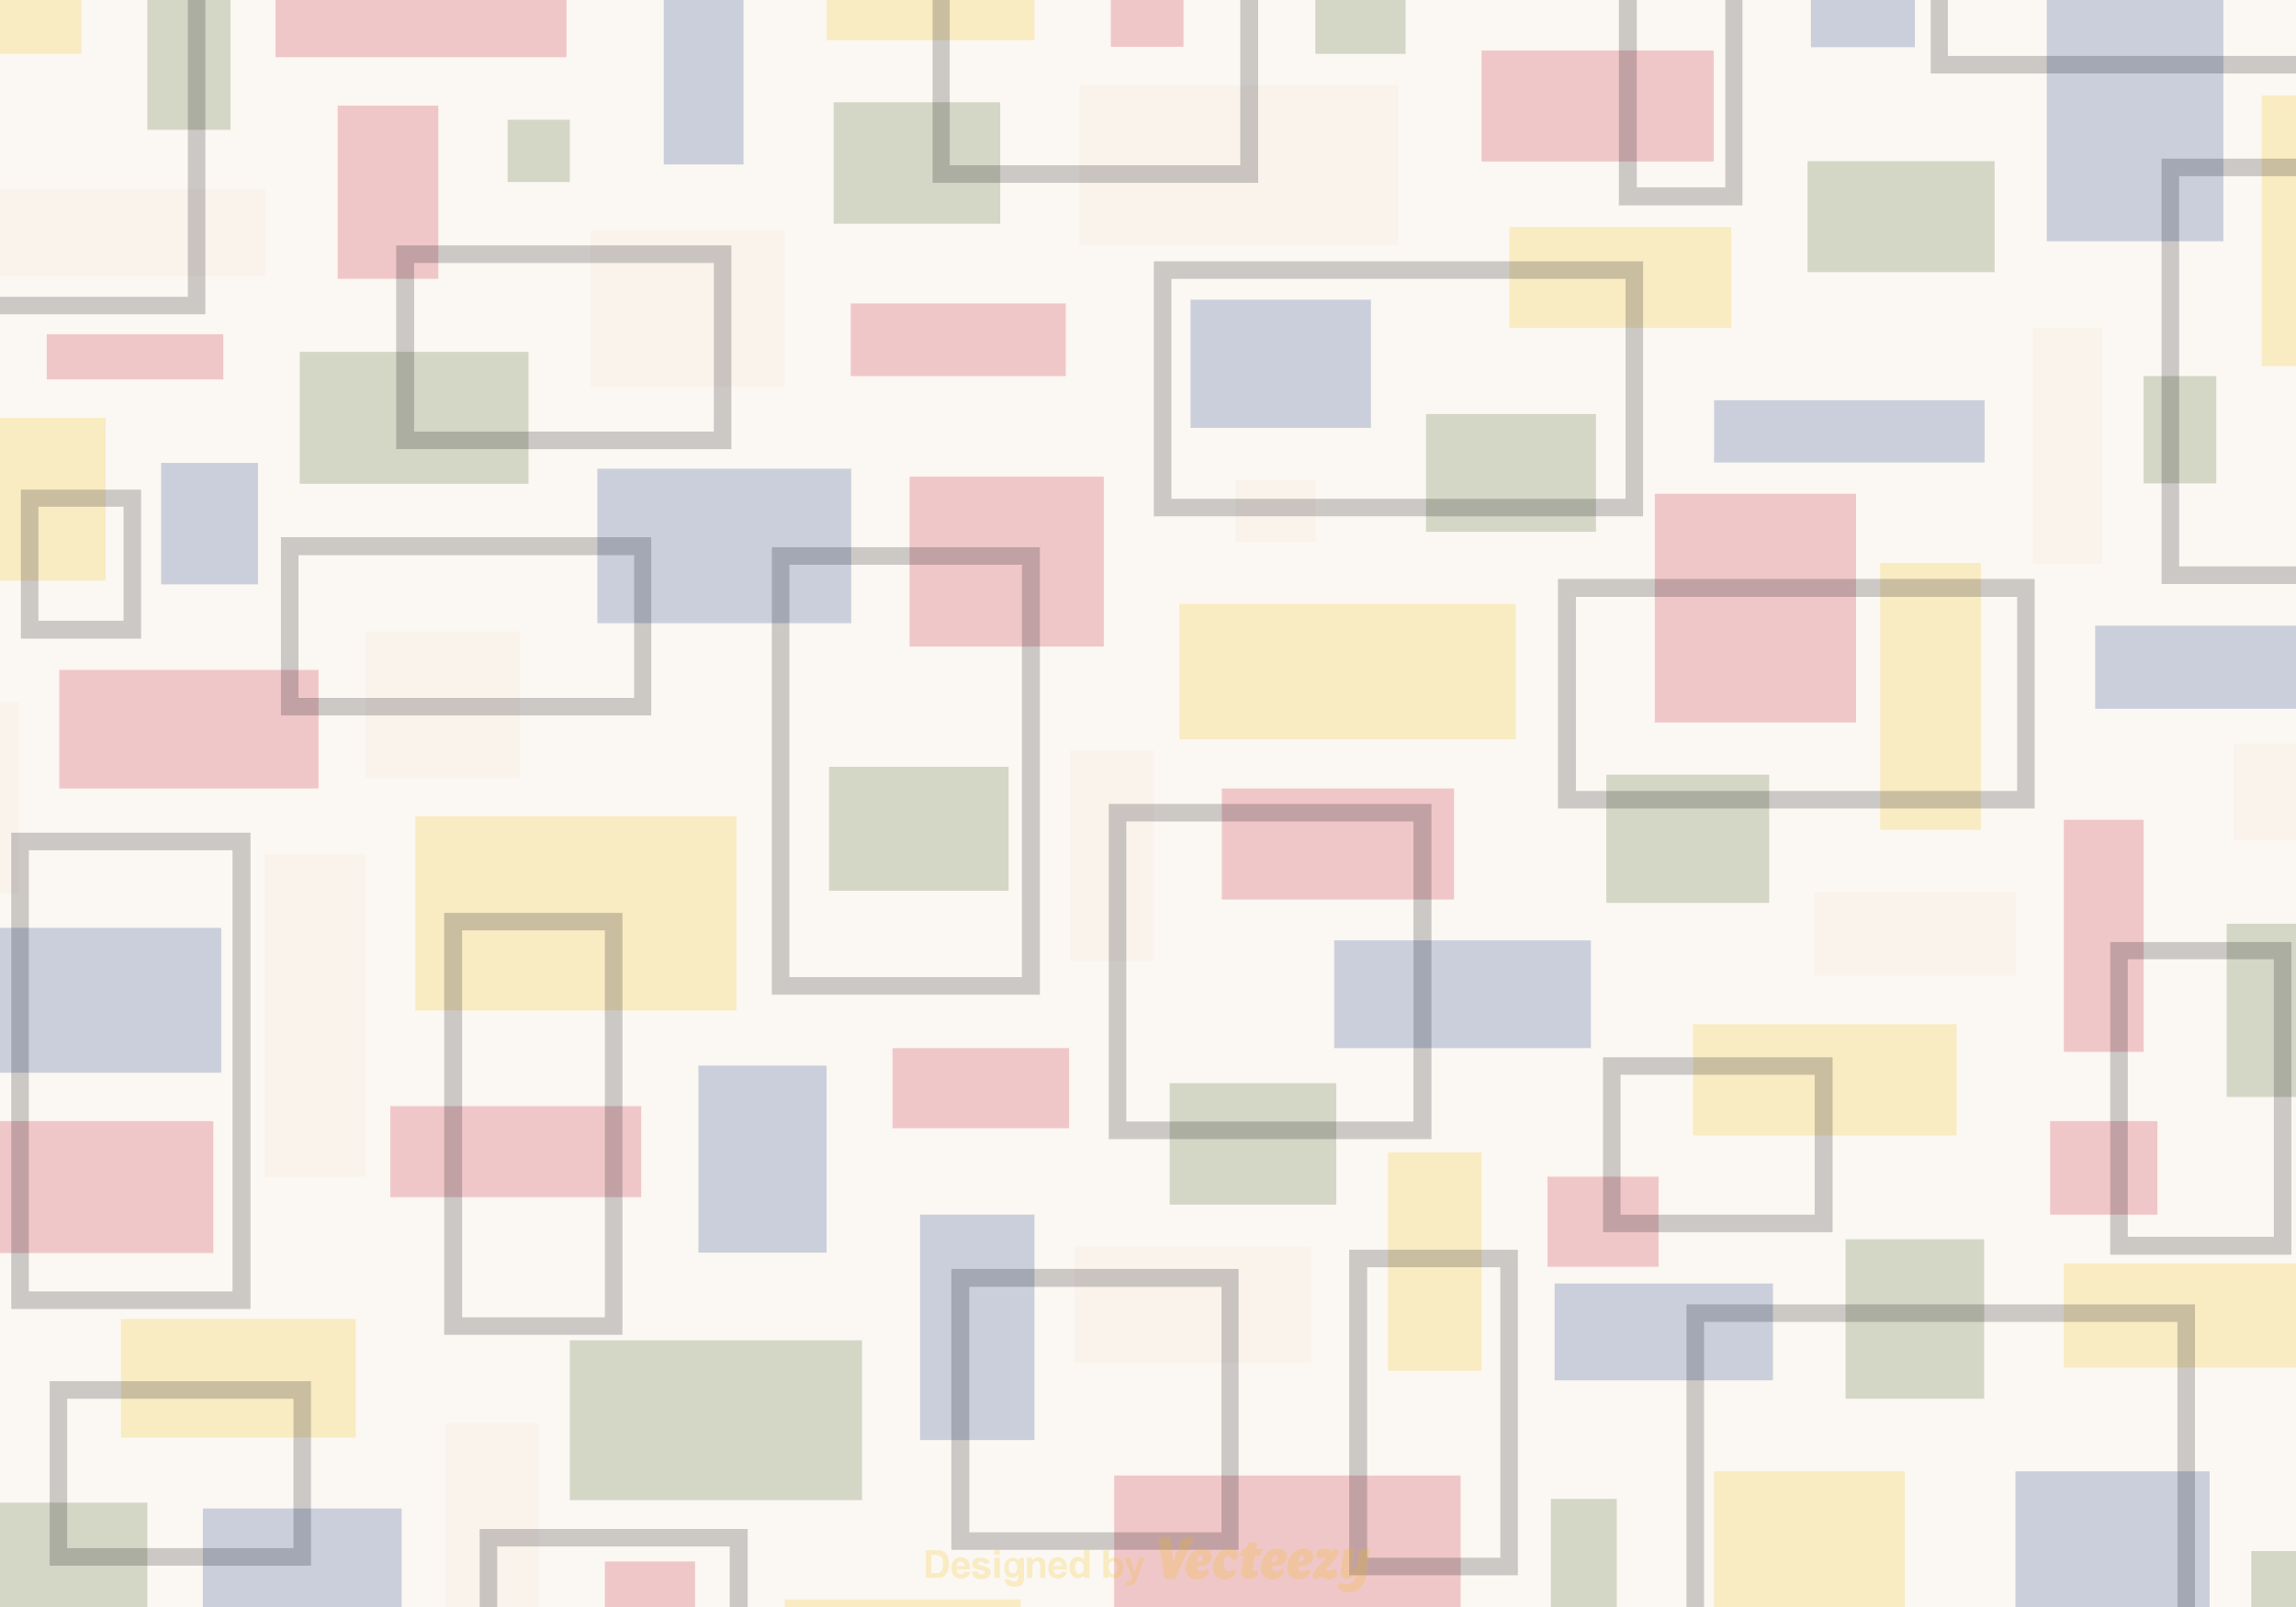 <?xml version="1.0" encoding="utf-8"?>
<svg id="master-artboard" viewBox="0 0 550 385" version="1.1" xmlns="http://www.w3.org/2000/svg" x="0px" y="0px" style="enable-background:new 0 0 550 385;" width="550px" height="385px" xmlns:xlink="http://www.w3.org/1999/xlink"><rect id="ee-background" x="0" y="0" width="550" height="385" style="fill: rgb(251, 248, 243); fill-opacity: 1; pointer-events: none;"/>

<path d="M 0 0 H 550 V 385 H 0 V 0 Z" id="color" class="st0" style="fill: rgb(251, 248, 243); fill-opacity: 0.2;" transform="matrix(1, 0, 0, 1, 0, 0)"/>
<g transform="matrix(1, 0, 0, 1, 0, 0)">
		<defs>
			<path d="M 0 0 H 550 V 385 H 0 V 0 Z" id="SVGID_1_"/>
		</defs>
		<clipPath id="SVGID_2_">
			<use style="overflow:visible;" xlink:href="#SVGID_1_"/>
		</clipPath>
		<g class="st1" style="clip-path: url('#SVGID_2_');">
			<g>
				<path d="M 256.3 179.9 H 276.4 V 230.2 H 256.3 V 179.9 Z" class="st2" style="fill: rgb(240, 228, 206); fill-opacity: 0.2;"/>
			</g>
			<g>
				<path d="M 143.1 112.3 H 203.9 V 149.3 H 143.1 V 112.3 Z" class="st3" style="fill: rgb(11, 49, 131); fill-opacity: 0.2;"/>
			</g>
			<g>
				<path d="M 29 316 H 85.2 V 344.4 H 29 V 316 Z" class="st4" style="fill: rgb(243, 185, 0); fill-opacity: 0.2;"/>
			</g>
			<g>
				<path d="M 93.5 265 H 153.6 V 286.8 H 93.5 V 265 Z" class="st5" style="fill: rgb(196, 5, 31); fill-opacity: 0.2;"/>
			</g>
			<g>
				<path d="M 136.5 321.1 H 206.5 V 359.4 H 136.5 V 321.1 Z" class="st6" style="fill: rgb(57, 87, 21); fill-opacity: 0.2;"/>
			</g>
			<g>
				<path d="M 213.8 251.1 H 256.1 V 270.3 H 213.8 V 251.1 Z" class="st5" style="fill: rgb(196, 5, 31); fill-opacity: 0.2;"/>
			</g>
			<g>
				<path d="M 257.4 298.7 H 314.2 V 326.5 H 257.4 V 298.7 Z" class="st2" style="fill: rgb(240, 228, 206); fill-opacity: 0.2;"/>
			</g>
			<g>
				<path d="M 319.6 225.3 H 381.1 V 251.1 H 319.6 V 225.3 Z" class="st3" style="fill: rgb(11, 49, 131); fill-opacity: 0.2;"/>
			</g>
			<g>
				<path d="M 99.5 195.6 H 176.4 V 242.1 H 99.5 V 195.6 Z" class="st4" style="fill: rgb(243, 185, 0); fill-opacity: 0.2;"/>
			</g>
			<g>
				<path d="M -12.4 222.3 H 53 V 257 H -12.4 V 222.3 Z" class="st3" style="fill: rgb(11, 49, 131); fill-opacity: 0.2;"/>
			</g>
			<g>
				<path d="M 14.2 160.5 H 76.3 V 188.9 H 14.2 V 160.5 Z" class="st5" style="fill: rgb(196, 5, 31); fill-opacity: 0.2;"/>
			</g>
			<g>
				<path d="M 87.6 151.3 H 124.6 V 186.4 H 87.6 V 151.3 Z" class="st2" style="fill: rgb(240, 228, 206); fill-opacity: 0.2;"/>
			</g>
			<g>
				<path d="M 198.6 183.7 H 241.6 V 213.4 H 198.6 V 183.7 Z" class="st6" style="fill: rgb(57, 87, 21); fill-opacity: 0.2;"/>
			</g>
			<g>
				<path d="M 282.5 144.7 H 363.1 V 177.1 H 282.5 V 144.7 Z" class="st4" style="fill: rgb(243, 185, 0); fill-opacity: 0.2;"/>
			</g>
			<g>
				<path d="M 266.9 353.5 H 349.9 V 398.1 H 266.9 V 353.5 Z" class="st5" style="fill: rgb(196, 5, 31); fill-opacity: 0.2;"/>
			</g>
			<g>
				<path d="M 48.6 361.4 H 96.2 V 405 H 48.6 V 361.4 Z" class="st3" style="fill: rgb(11, 49, 131); fill-opacity: 0.2;"/>
			</g>
			<g>
				<path d="M 203.8 72.7 H 255.3 V 90.1 H 203.8 V 72.7 Z" class="st5" style="fill: rgb(196, 5, 31); fill-opacity: 0.2;"/>
			</g>
			<g>
				<path d="M 66 -20.3 H 135.7 V 13.7 H 66 V -20.3 Z" class="st5" style="fill: rgb(196, 5, 31); fill-opacity: 0.2;"/>
			</g>
			<g>
				<path d="M 11.2 80.1 H 53.5 V 90.9 H 11.2 V 80.1 Z" class="st5" style="fill: rgb(196, 5, 31); fill-opacity: 0.2;"/>
			</g>
			<g>
				<path d="M 410.6 95.9 H 475.4 V 110.8 H 410.6 V 95.9 Z" class="st3" style="fill: rgb(11, 49, 131); fill-opacity: 0.2;"/>
			</g>
			<g>
				<path d="M 354.9 12.1 H 410.5 V 38.7 H 354.9 V 12.1 Z" class="st5" style="fill: rgb(196, 5, 31); fill-opacity: 0.2;"/>
			</g>
			<g>
				<path d="M 292.7 188.9 H 348.3 V 215.5 H 292.7 V 188.9 Z" class="st5" style="fill: rgb(196, 5, 31); fill-opacity: 0.2;"/>
			</g>
			<g>
				<path d="M 372.4 307.5 H 424.7 V 330.7 H 372.4 V 307.5 Z" class="st3" style="fill: rgb(11, 49, 131); fill-opacity: 0.2;"/>
			</g>
			<g>
				<path d="M 494.4 196.4 H 513.5 V 252 H 494.4 V 196.4 Z" class="st5" style="fill: rgb(196, 5, 31); fill-opacity: 0.2;"/>
			</g>
			<g>
				<path d="M 266.1 -41.9 H 283.5 V 11.2 H 266.1 V -41.9 Z" class="st5" style="fill: rgb(196, 5, 31); fill-opacity: 0.2;"/>
			</g>
			<g>
				<path d="M 159 -22 H 178.1 V 39.4 H 159 V -22 Z" class="st3" style="fill: rgb(11, 49, 131); fill-opacity: 0.2;"/>
			</g>
			<g>
				<path d="M 285.2 71.8 H 328.4 V 102.5 H 285.2 V 71.8 Z" class="st3" style="fill: rgb(11, 49, 131); fill-opacity: 0.2;"/>
			</g>
			<g>
				<path d="M 482.8 352.5 H 529.3 V 386.5 H 482.8 V 352.5 Z" class="st3" style="fill: rgb(11, 49, 131); fill-opacity: 0.2;"/>
			</g>
			<g>
				<path d="M 501.9 149.9 H 552.5 V 169.8 H 501.9 V 149.9 Z" class="st3" style="fill: rgb(11, 49, 131); fill-opacity: 0.2;"/>
			</g>
			<g>
				<path d="M 490.3 -4.5 H 532.6 V 57.8 H 490.3 V -4.5 Z" class="st3" style="fill: rgb(11, 49, 131); fill-opacity: 0.2;"/>
			</g>
			<g>
				<path d="M 433.8 -42.7 H 458.7 V 11.3 H 433.8 V -42.7 Z" class="st3" style="fill: rgb(11, 49, 131); fill-opacity: 0.2;"/>
			</g>
			<g>
				<path d="M 307.6 -32.8 H 348.3 V -17 H 307.6 V -32.8 Z" class="st3" style="fill: rgb(11, 49, 131); fill-opacity: 0.2;"/>
			</g>
			<g>
				<path d="M -7.1 100.1 H 25.3 V 139.1 H -7.1 V 100.1 Z" class="st4" style="fill: rgb(243, 185, 0); fill-opacity: 0.2;"/>
			</g>
			<g>
				<path d="M -2.9 -39.4 H 19.5 V 12.9 H -2.9 V -39.4 Z" class="st4" style="fill: rgb(243, 185, 0); fill-opacity: 0.2;"/>
			</g>
			<g>
				<path d="M 332.5 276.1 H 354.9 V 328.4 H 332.5 V 276.1 Z" class="st4" style="fill: rgb(243, 185, 0); fill-opacity: 0.2;"/>
			</g>
			<g>
				<path d="M 188 383.2 H 244.5 V 403.1 H 188 V 383.2 Z" class="st4" style="fill: rgb(243, 185, 0); fill-opacity: 0.2;"/>
			</g>
			<g>
				<path d="M 410.6 352.5 H 456.3 V 404 H 410.6 V 352.5 Z" class="st4" style="fill: rgb(243, 185, 0); fill-opacity: 0.2;"/>
			</g>
			<g>
				<path d="M 494.4 302.7 H 560.8 V 327.6 H 494.4 V 302.7 Z" class="st4" style="fill: rgb(243, 185, 0); fill-opacity: 0.2;"/>
			</g>
			<g>
				<path d="M 405.6 245.4 H 468.7 V 272 H 405.6 V 245.4 Z" class="st4" style="fill: rgb(243, 185, 0); fill-opacity: 0.2;"/>
			</g>
			<g>
				<path d="M 450.4 134.9 H 474.5 V 198.8 H 450.4 V 134.9 Z" class="st4" style="fill: rgb(243, 185, 0); fill-opacity: 0.2;"/>
			</g>
			<g>
				<path d="M 541.8 22.9 H 563.4 V 87.7 H 541.8 V 22.9 Z" class="st4" style="fill: rgb(243, 185, 0); fill-opacity: 0.2;"/>
			</g>
			<g>
				<path d="M 361.6 54.4 H 414.7 V 78.5 H 361.6 V 54.4 Z" class="st4" style="fill: rgb(243, 185, 0); fill-opacity: 0.2;"/>
			</g>
			<g>
				<path d="M 198 -12 H 247.8 V 9.6 H 198 V -12 Z" class="st4" style="fill: rgb(243, 185, 0); fill-opacity: 0.2;"/>
			</g>
			<g>
				<path d="M -7.9 360 H 35.3 V 393.2 H -7.9 V 360 Z" class="st6" style="fill: rgb(57, 87, 21); fill-opacity: 0.2;"/>
			</g>
			<g>
				<path d="M 71.8 84.3 H 126.6 V 115.9 H 71.8 V 84.3 Z" class="st6" style="fill: rgb(57, 87, 21); fill-opacity: 0.2;"/>
			</g>
			<g>
				<path d="M 35.3 -41.1 H 55.2 V 31.1 H 35.3 V -41.1 Z" class="st6" style="fill: rgb(57, 87, 21); fill-opacity: 0.2;"/>
			</g>
			<g>
				<path d="M 199.7 24.5 H 239.6 V 53.6 H 199.7 V 24.5 Z" class="st6" style="fill: rgb(57, 87, 21); fill-opacity: 0.2;"/>
			</g>
			<g>
				<path d="M 280.2 259.5 H 320.1 V 288.6 H 280.2 V 259.5 Z" class="st6" style="fill: rgb(57, 87, 21); fill-opacity: 0.2;"/>
			</g>
			<g>
				<path d="M 341.6 99.2 H 382.3 V 127.4 H 341.6 V 99.2 Z" class="st6" style="fill: rgb(57, 87, 21); fill-opacity: 0.2;"/>
			</g>
			<g>
				<path d="M 384.8 185.6 H 423.8 V 216.3 H 384.8 V 185.6 Z" class="st6" style="fill: rgb(57, 87, 21); fill-opacity: 0.2;"/>
			</g>
			<g>
				<path d="M 442.1 296.9 H 475.3 V 335.1 H 442.1 V 296.9 Z" class="st6" style="fill: rgb(57, 87, 21); fill-opacity: 0.2;"/>
			</g>
			<g>
				<path d="M 533.4 221.3 H 557.5 V 262.8 H 533.4 V 221.3 Z" class="st6" style="fill: rgb(57, 87, 21); fill-opacity: 0.2;"/>
			</g>
			<g>
				<path d="M 539.3 371.6 H 557.6 V 395.7 H 539.3 V 371.6 Z" class="st6" style="fill: rgb(57, 87, 21); fill-opacity: 0.2;"/>
			</g>
			<g>
				<path d="M 433 38.6 H 477.8 V 65.2 H 433 V 38.6 Z" class="st6" style="fill: rgb(57, 87, 21); fill-opacity: 0.2;"/>
			</g>
			<g>
				<path d="M 469.5 -44.4 H 503.5 V -26.1 H 469.5 V -44.4 Z" class="st6" style="fill: rgb(57, 87, 21); fill-opacity: 0.2;"/>
			</g>
			<g>
				<path d="M 513.5 90.1 H 530.9 V 115.8 H 513.5 V 90.1 Z" class="st6" style="fill: rgb(57, 87, 21); fill-opacity: 0.2;"/>
			</g>
			<g>
				<path d="M 80.9 25.3 H 105 V 66.8 H 80.9 V 25.3 Z" class="st5" style="fill: rgb(196, 5, 31); fill-opacity: 0.2;"/>
			</g>
			<g>
				<path d="M 360.7 -45.2 H 384.8 V -2 H 360.7 V -45.2 Z" class="st5" style="fill: rgb(196, 5, 31); fill-opacity: 0.2;"/>
			</g>
			<g>
				<path d="M 540.1 -47.7 H 565 V -27.8 H 540.1 V -47.7 Z" class="st5" style="fill: rgb(196, 5, 31); fill-opacity: 0.2;"/>
			</g>
			<g>
				<path d="M 396.4 118.3 H 444.6 V 173.1 H 396.4 V 118.3 Z" class="st5" style="fill: rgb(196, 5, 31); fill-opacity: 0.2;"/>
			</g>
			<g>
				<path d="M 370.7 281.9 H 397.3 V 303.5 H 370.7 V 281.9 Z" class="st5" style="fill: rgb(196, 5, 31); fill-opacity: 0.2;"/>
			</g>
			<g>
				<path d="M 371.5 359.1 H 387.3 V 393.1 H 371.5 V 359.1 Z" class="st6" style="fill: rgb(57, 87, 21); fill-opacity: 0.2;"/>
			</g>
			<g>
				<path d="M 491.1 268.6 H 516.8 V 291 H 491.1 V 268.6 Z" class="st5" style="fill: rgb(196, 5, 31); fill-opacity: 0.2;"/>
			</g>
			<g>
				<path d="M 217.9 114.2 H 264.4 V 154.9 H 217.9 V 114.2 Z" class="st5" style="fill: rgb(196, 5, 31); fill-opacity: 0.2;"/>
			</g>
			<g>
				<path d="M 258.6 20.4 H 335 V 58.6 H 258.6 V 20.4 Z" class="st2" style="fill: rgb(240, 228, 206); fill-opacity: 0.2;"/>
			</g>
			<g>
				<path d="M 106.7 340.9 H 129.1 V 399.9 H 106.7 V 340.9 Z" class="st2" style="fill: rgb(240, 228, 206); fill-opacity: 0.2;"/>
			</g>
			<g>
				<path d="M 434.6 213.8 H 482.8 V 233.7 H 434.6 V 213.8 Z" class="st2" style="fill: rgb(240, 228, 206); fill-opacity: 0.2;"/>
			</g>
			<g>
				<path d="M 535.1 178.1 H 564.2 V 201.3 H 535.1 V 178.1 Z" class="st2" style="fill: rgb(240, 228, 206); fill-opacity: 0.2;"/>
			</g>
			<g>
				<path d="M 487 78.5 H 503.6 V 135 H 487 V 78.5 Z" class="st2" style="fill: rgb(240, 228, 206); fill-opacity: 0.2;"/>
			</g>
			<g>
				<path d="M 141.5 55.2 H 188 V 92.6 H 141.5 V 55.2 Z" class="st2" style="fill: rgb(240, 228, 206); fill-opacity: 0.2;"/>
			</g>
			<g>
				<path d="M -4.6 45.3 H 63.5 V 66.1 H -4.6 V 45.3 Z" class="st2" style="fill: rgb(240, 228, 206); fill-opacity: 0.2;"/>
			</g>
			<g>
				<path d="M -9.6 168.2 H 4.5 V 213.9 H -9.6 V 168.2 Z" class="st2" style="fill: rgb(240, 228, 206); fill-opacity: 0.2;"/>
			</g>
			<g>
				<path d="M 139.9 -51 H 164 V -32.7 H 139.9 V -51 Z" class="st2" style="fill: rgb(240, 228, 206); fill-opacity: 0.2;"/>
			</g>
			<g>
				<path d="M 196.3 -41.9 H 242 V -25.3 H 196.3 V -41.9 Z" class="st2" style="fill: rgb(240, 228, 206); fill-opacity: 0.2;"/>
			</g>
			<g>
				<path d="M 220.4 291 H 247.8 V 345 H 220.4 V 291 Z" class="st3" style="fill: rgb(11, 49, 131); fill-opacity: 0.2;"/>
			</g>
			<g>
				<path d="M 144.9 374.1 H 166.5 V 395.7 H 144.9 V 374.1 Z" class="st5" style="fill: rgb(196, 5, 31); fill-opacity: 0.2;"/>
			</g>
			<g>
				<path d="M 296 115 H 315.1 V 129.9 H 296 V 115 Z" class="st2" style="fill: rgb(240, 228, 206); fill-opacity: 0.2;"/>
			</g>
			<g>
				<path d="M 315.1 -6.2 H 336.7 V 12.9 H 315.1 V -6.2 Z" class="st6" style="fill: rgb(57, 87, 21); fill-opacity: 0.2;"/>
			</g>
			<g>
				<path d="M 394.8 -38.6 H 422.2 V -9.5 H 394.8 V -38.6 Z" class="st4" style="fill: rgb(243, 185, 0); fill-opacity: 0.2;"/>
			</g>
			<g>
				<path d="M 63.5 204.7 H 87.6 V 281.9 H 63.5 V 204.7 Z" class="st2" style="fill: rgb(240, 228, 206); fill-opacity: 0.2;"/>
			</g>
			<g>
				<path d="M 38.6 110.9 H 61.8 V 140 H 38.6 V 110.9 Z" class="st3" style="fill: rgb(11, 49, 131); fill-opacity: 0.2;"/>
			</g>
			<g>
				<path d="M 121.6 28.7 H 136.5 V 43.6 H 121.6 V 28.7 Z" class="st6" style="fill: rgb(57, 87, 21); fill-opacity: 0.2;"/>
			</g>
			<g>
				<path d="M 82.6 -50.2 H 119.1 V -33.6 H 82.6 V -50.2 Z" class="st3" style="fill: rgb(11, 49, 131); fill-opacity: 0.2;"/>
			</g>
			<g>
				<path d="M -6.2 268.6 H 51.1 V 300.2 H -6.2 V 268.6 Z" class="st5" style="fill: rgb(196, 5, 31); fill-opacity: 0.2;"/>
			</g>
			<g>
				<path d="M 167.3 255.3 H 198 V 300.1 H 167.3 V 255.3 Z" class="st3" style="fill: rgb(11, 49, 131); fill-opacity: 0.2;"/>
			</g>
			<g>
				<path class="st7" d="M74.6,375.1H11.9v-44.2h62.6V375.1L74.6,375.1z M16.1,370.9h54.2v-35.8H16.1V370.9L16.1,370.9z" style="fill: rgb(10, 13, 23); fill-opacity: 0.2;"/>
			</g>
			<g>
				<path class="st7" d="M59.9,313.6H2.7V199.5h57.3V313.6L59.9,313.6z M6.9,309.4h48.8V203.7H6.9V309.4L6.9,309.4z" style="fill: rgb(10, 13, 23); fill-opacity: 0.2;"/>
			</g>
			<g>
				<path class="st7" d="M156,171.4H67.3v-42.7H156V171.4L156,171.4z M71.5,167.2h80.4V133H71.5V167.2L71.5,167.2z" style="fill: rgb(10, 13, 23); fill-opacity: 0.2;"/>
			</g>
			<g>
				<path class="st7" d="M175.3,107.6H94.9V58.8h80.3V107.6L175.3,107.6z M99.2,103.4H171V63H99.2V103.4L99.2,103.4z" style="fill: rgb(10, 13, 23); fill-opacity: 0.2;"/>
			</g>
			<g>
				<path class="st7" d="M49.2,75.3H-15V-26.5h64.2V75.3L49.2,75.3z M-10.8,71.1H45v-93.4h-55.7V71.1L-10.8,71.1z" style="fill: rgb(10, 13, 23); fill-opacity: 0.2;"/>
			</g>
			<g>
				<path class="st7" d="M189.9-1.6H94.2v-45.7h95.7V-1.6L189.9-1.6z M98.4-5.8h87.3v-37.3H98.4V-5.8L98.4-5.8z" style="fill: rgb(10, 13, 23); fill-opacity: 0.2;"/>
			</g>
			<g>
				<path class="st7" d="M249.1,238.3h-64.2V131.1h64.2V238.3L249.1,238.3z M189.1,234.1h55.7v-98.8h-55.7V234.1L189.1,234.1z" style="fill: rgb(10, 13, 23); fill-opacity: 0.2;"/>
			</g>
			<g>
				<path class="st7" d="M149.1,319.8h-42.7V218.7h42.7V319.8L149.1,319.8z M110.7,315.6h34.2v-92.7h-34.2V315.6L110.7,315.6z" style="fill: rgb(10, 13, 23); fill-opacity: 0.2;"/>
			</g>
			<g>
				<path class="st7" d="M33.8,153H5v-35.7h28.8V153L33.8,153z M9.2,148.7h20.4v-27.3H9.2V148.7L9.2,148.7z" style="fill: rgb(10, 13, 23); fill-opacity: 0.2;"/>
			</g>
			<g>
				<path class="st7" d="M179.1,412h-64.2v-45.7h64.2V412L179.1,412z M119.1,407.8h55.7v-37.3h-55.7V407.8L119.1,407.8z" style="fill: rgb(10, 13, 23); fill-opacity: 0.2;"/>
			</g>
			<g>
				<path class="st7" d="M296.7,371.3h-68.8V304h68.8V371.3L296.7,371.3z M232.2,367.1h60.4v-58.8h-60.4V367.1L232.2,367.1z" style="fill: rgb(10, 13, 23); fill-opacity: 0.2;"/>
			</g>
			<g>
				<path class="st7" d="M342.9,272.9h-77.3v-80.3h77.3V272.9L342.9,272.9z M269.8,268.7h68.8v-71.9h-68.8V268.7L269.8,268.7z" style="fill: rgb(10, 13, 23); fill-opacity: 0.2;"/>
			</g>
			<g>
				<path class="st7" d="M393.6,123.7H276.4V62.6h117.2V123.7L393.6,123.7z M280.6,119.5h108.8V66.8H280.6V119.5L280.6,119.5z" style="fill: rgb(10, 13, 23); fill-opacity: 0.2;"/>
			</g>
			<g>
				<path class="st7" d="M301.4,43.8h-78v-83.4h78V43.8L301.4,43.8z M227.5,39.6h69.6v-75h-69.6V39.6L227.5,39.6z" style="fill: rgb(10, 13, 23); fill-opacity: 0.2;"/>
			</g>
			<g>
				<path class="st7" d="M363.6,377.4h-40.4v-78h40.4V377.4L363.6,377.4z M327.5,373.2h31.9v-69.6h-31.9V373.2L327.5,373.2z" style="fill: rgb(10, 13, 23); fill-opacity: 0.2;"/>
			</g>
			<g>
				<path class="st7" d="M439,295.2h-55v-41.9h55V295.2L439,295.2z M388.2,291h46.5v-33.5h-46.5V291L388.2,291z" style="fill: rgb(10, 13, 23); fill-opacity: 0.2;"/>
			</g>
			<g>
				<path class="st7" d="M525.8,393.6H404v-81.1h121.8V393.6L525.8,393.6z M408.2,389.4h113.4v-72.7H408.2V389.4L408.2,389.4z" style="fill: rgb(10, 13, 23); fill-opacity: 0.2;"/>
			</g>
			<g>
				<path class="st7" d="M548.9,300.6h-43.4v-74.9h43.4V300.6L548.9,300.6z M509.7,296.3h35v-66.5h-35V296.3L509.7,296.3z" style="fill: rgb(10, 13, 23); fill-opacity: 0.2;"/>
			</g>
			<g>
				<path class="st7" d="M487.4,193.7H373.2v-55h114.2V193.7L487.4,193.7z M377.5,189.5h105.7V143H377.5V189.5L377.5,189.5z" style="fill: rgb(10, 13, 23); fill-opacity: 0.2;"/>
			</g>
			<g>
				<path class="st7" d="M555.8,139.9h-38V38h38V139.9L555.8,139.9z M522,135.7h29.6V42.2H522V135.7L522,135.7z" style="fill: rgb(10, 13, 23); fill-opacity: 0.2;"/>
			</g>
			<g>
				<path class="st7" d="M557.4,17.6h-94.9v-56.5h94.9V17.6L557.4,17.6z M466.6,13.4h86.5v-48.1h-86.5V13.4L466.6,13.4z" style="fill: rgb(10, 13, 23); fill-opacity: 0.2;"/>
			</g>
			<g>
				<path class="st7" d="M417.4,49.2h-29.6v-74.9h29.6V49.2L417.4,49.2z M392.1,44.9h21.2v-66.5h-21.2V44.9L392.1,44.9z" style="fill: rgb(10, 13, 23); fill-opacity: 0.2;"/>
			</g>
		</g>
	</g>
<g transform="matrix(1, 0, 0, 1, 0, 0)">
		<g>
			<g>
				<path class="st4" d="M285.6,368.2c0.3,0,0.5,0.2,0.5,0.2l-4.6,9.8c-0.5,0-1.7,0.1-2,0.1c-0.3,0-0.5-0.2-0.5-0.2l-1.6-9.8&#10;&#9;&#9;&#9;&#9;&#9;c1,0,2.1-0.1,2.5-0.1c0.3,0,0.5,0.2,0.5,0.2l0.5,4.8c0,0.4,0,1,0,1.6c0.2-0.7,0.3-1.3,0.5-1.7l1.9-4.8&#10;&#9;&#9;&#9;&#9;&#9;C284.2,368.3,285.3,368.2,285.6,368.2L285.6,368.2z" style="fill: rgb(243, 185, 0); fill-opacity: 0.2;"/>
			</g>
			<g>
				<path class="st4" d="M290.3,373c0,1.1-0.6,1.8-2.1,2.1l-1.6,0.3c0.1,0.7,0.5,1,1.2,1c0.9,0,1.4-0.6,1.4-0.6s0.4,0.2,0.4,0.7&#10;&#9;&#9;&#9;&#9;&#9;c0,0.9-1.4,1.9-2.9,1.9c-1.6,0-2.7-1-2.7-2.7c0-2,1.4-4.7,3.9-4.7C289.5,371,290.3,371.8,290.3,373L290.3,373z M287.7,374&#10;&#9;&#9;&#9;&#9;&#9;c0.3-0.1,0.4-0.4,0.4-0.7c0-0.3-0.1-0.7-0.4-0.7c-0.6,0-0.9,1-1,1.7L287.7,374z" style="fill: rgb(243, 185, 0); fill-opacity: 0.2;"/>
			</g>
			<g>
				<path class="st4" d="M294.5,371c1.3,0,2.2,0.7,2.2,1.5c0,1.1-1.3,1.5-1.3,1.5s-0.4-1.2-1.3-1.2c-0.6,0-0.9,0.6-0.9,1.9&#10;&#9;&#9;&#9;&#9;&#9;c0,1.2,0.3,1.7,1.1,1.7c0.8,0,1.3-0.5,1.3-0.5s0.4,0.2,0.4,0.7c0,0.9-1.3,1.8-2.8,1.8c-1.6,0-2.6-1-2.6-2.7&#10;&#9;&#9;&#9;&#9;&#9;C290.5,373.7,292,371,294.5,371L294.5,371z" style="fill: rgb(243, 185, 0); fill-opacity: 0.2;"/>
			</g>
			<g>
				<path class="st4" d="M300.6,369.4c0.3,0,0.5,0.2,0.5,0.2l-0.2,1.5h1.6l-0.4,1.1c-0.1,0.4-0.3,0.6-0.7,0.6h-0.8l-0.5,2.9&#10;&#9;&#9;&#9;&#9;&#9;c-0.1,0.5,0,0.7,0.3,0.7c0.3,0,0.6-0.2,0.6-0.2s0.4,0.2,0.4,0.7c0,0.7-1,1.4-2.3,1.4c-1.4,0-1.9-0.8-1.7-2.3l0.5-3.3h-0.9&#10;&#9;&#9;&#9;&#9;&#9;l0.4-1.2c0.1-0.3,0.3-0.5,0.7-0.5h0.4l0.5-1.4C299.7,369.6,300.3,369.4,300.6,369.4L300.6,369.4z" style="fill: rgb(243, 185, 0); fill-opacity: 0.2;"/>
			</g>
			<g>
				<path class="st4" d="M308.3,373c0,1.1-0.6,1.8-2.1,2.1l-1.6,0.3c0.1,0.7,0.5,1,1.2,1c0.9,0,1.4-0.6,1.4-0.6s0.4,0.2,0.4,0.7&#10;&#9;&#9;&#9;&#9;&#9;c0,0.9-1.4,1.9-2.9,1.9c-1.6,0-2.7-1-2.7-2.7c0-2,1.4-4.7,3.9-4.7C307.4,371,308.3,371.8,308.3,373L308.3,373z M305.6,374&#10;&#9;&#9;&#9;&#9;&#9;c0.3-0.1,0.4-0.4,0.4-0.7c0-0.3-0.1-0.7-0.4-0.7c-0.6,0-0.9,1-1,1.7L305.6,374z" style="fill: rgb(243, 185, 0); fill-opacity: 0.2;"/>
			</g>
			<g>
				<path class="st4" d="M314.6,373c0,1.1-0.6,1.8-2.1,2.1l-1.6,0.3c0.1,0.7,0.5,1,1.2,1c0.9,0,1.4-0.6,1.4-0.6s0.4,0.2,0.4,0.7&#10;&#9;&#9;&#9;&#9;&#9;c0,0.9-1.4,1.9-2.9,1.9c-1.6,0-2.7-1-2.7-2.7c0-2,1.4-4.7,3.9-4.7C313.8,371,314.6,371.8,314.6,373L314.6,373z M312,374&#10;&#9;&#9;&#9;&#9;&#9;c0.3-0.1,0.4-0.4,0.4-0.7c0-0.3-0.1-0.7-0.4-0.7c-0.6,0-0.9,1-1,1.7L312,374z" style="fill: rgb(243, 185, 0); fill-opacity: 0.2;"/>
			</g>
			<g>
				<path class="st4" d="M319.8,375.7c0,0,0.5,0.5,0.5,1.3c0,1.1-0.9,1.4-1.7,1.4c-1,0-1.7-0.5-2.5-0.7c-0.2,0.2-0.4,0.5-0.6,0.7&#10;&#9;&#9;&#9;&#9;&#9;c0,0-1.1,0-1.1-0.8c0-0.9,1.6-2.6,3.3-4.4c-0.2,0-0.4-0.1-0.6-0.1c-1,0-1.3,0.5-1.3,0.5s-0.5-0.6-0.5-1.3c0.1-1,1-1.3,1.8-1.3&#10;&#9;&#9;&#9;&#9;&#9;c0.8,0,1.4,0.3,2,0.6l0.5-0.6c0,0,1.1,0,1.1,0.8c0,0.9-1.5,2.5-3.2,4.3c0.3,0.1,0.7,0.2,1,0.2&#10;&#9;&#9;&#9;&#9;&#9;C319.4,376.2,319.8,375.7,319.8,375.7L319.8,375.7z" style="fill: rgb(243, 185, 0); fill-opacity: 0.2;"/>
			</g>
			<g>
				<path class="st4" d="M327.2,377.7c-0.4,2.5-2.1,3.8-4.3,3.8c-1.4,0-2.4-0.7-2.4-1.6c0-0.6,0.5-0.8,0.5-0.8s0.5,0.4,1.4,0.4&#10;&#9;&#9;&#9;&#9;&#9;c0.9,0,2-0.4,2.3-1.7l0.2-1c-0.6,0.8-1.4,1.5-2.3,1.5c-1.1,0-1.6-0.9-1.3-2.7l0.3-2c0.2-1.2,0.2-2.2,0.2-2.2&#10;&#9;&#9;&#9;&#9;&#9;c0.8-0.1,1.8-0.5,2.2-0.5c0.3,0,0.5,0.2,0.5,0.2l-0.4,2.5l-0.4,2.3c0,0.2,0,0.3,0.2,0.3c0.9,0,1.4-2.6,1.4-2.6&#10;&#9;&#9;&#9;&#9;&#9;c0.2-1.2,0.2-2.2,0.2-2.2c0.8-0.1,1.8-0.5,2.2-0.5c0.3,0,0.5,0.2,0.5,0.2l-0.4,2.5L327.2,377.7z" style="fill: rgb(243, 185, 0); fill-opacity: 0.2;"/>
			</g>
		</g>
		<g>
			<path class="st4" d="M221.8,371.4h2.4c0.6,0,1,0,1.3,0.1c0.4,0.1,0.7,0.3,1,0.6c0.3,0.3,0.5,0.7,0.6,1.1c0.1,0.4,0.2,0.9,0.2,1.6&#10;&#9;&#9;&#9;&#9;c0,0.5-0.1,1-0.2,1.4c-0.2,0.5-0.4,0.9-0.7,1.2c-0.2,0.2-0.5,0.4-0.9,0.5c-0.3,0.1-0.7,0.1-1.2,0.1h-2.5V371.4z M223.1,372.5v4.4&#10;&#9;&#9;&#9;&#9;h1c0.4,0,0.6,0,0.8-0.1c0.2-0.1,0.4-0.1,0.5-0.3c0.1-0.1,0.3-0.3,0.4-0.6c0.1-0.3,0.1-0.7,0.1-1.2s0-0.9-0.1-1.2&#10;&#9;&#9;&#9;&#9;c-0.1-0.3-0.2-0.5-0.4-0.6c-0.2-0.2-0.4-0.3-0.6-0.3c-0.2,0-0.6-0.1-1.1-0.1H223.1z" style="fill: rgb(243, 185, 0); fill-opacity: 0.2;"/>
			<path class="st4" d="M231.1,376.5l1.3,0.2c-0.2,0.5-0.4,0.8-0.8,1.1c-0.4,0.2-0.8,0.4-1.3,0.4c-0.8,0-1.5-0.3-1.9-0.8&#10;&#9;&#9;&#9;&#9;c-0.3-0.4-0.5-1-0.5-1.7c0-0.8,0.2-1.4,0.6-1.9c0.4-0.5,0.9-0.7,1.6-0.7c0.7,0,1.3,0.2,1.7,0.7c0.4,0.5,0.6,1.2,0.6,2.2h-3.2&#10;&#9;&#9;&#9;&#9;c0,0.4,0.1,0.7,0.3,0.9c0.2,0.2,0.4,0.3,0.7,0.3c0.2,0,0.4-0.1,0.5-0.2C230.9,376.9,231,376.7,231.1,376.5z M231.1,375.2&#10;&#9;&#9;&#9;&#9;c0-0.4-0.1-0.6-0.3-0.8c-0.2-0.2-0.4-0.3-0.7-0.3c-0.3,0-0.5,0.1-0.7,0.3c-0.2,0.2-0.3,0.5-0.3,0.8H231.1z" style="fill: rgb(243, 185, 0); fill-opacity: 0.2;"/>
			<path class="st4" d="M232.8,376.6l1.3-0.2c0.1,0.2,0.2,0.4,0.3,0.6c0.2,0.1,0.4,0.2,0.7,0.2c0.3,0,0.6-0.1,0.7-0.2&#10;&#9;&#9;&#9;&#9;c0.1-0.1,0.2-0.2,0.2-0.3c0-0.1,0-0.2-0.1-0.2c-0.1-0.1-0.2-0.1-0.4-0.2c-1-0.2-1.7-0.4-2-0.6c-0.4-0.3-0.6-0.6-0.6-1.1&#10;&#9;&#9;&#9;&#9;c0-0.4,0.2-0.8,0.5-1c0.3-0.3,0.8-0.4,1.5-0.4c0.7,0,1.1,0.1,1.5,0.3c0.3,0.2,0.5,0.5,0.7,1l-1.2,0.2c-0.1-0.2-0.1-0.3-0.3-0.4&#10;&#9;&#9;&#9;&#9;c-0.1-0.1-0.3-0.1-0.6-0.1c-0.3,0-0.6,0-0.7,0.1c-0.1,0.1-0.1,0.2-0.1,0.3c0,0.1,0,0.2,0.1,0.2c0.1,0.1,0.5,0.2,1.2,0.4&#10;&#9;&#9;&#9;&#9;c0.7,0.2,1.1,0.3,1.4,0.6c0.3,0.2,0.4,0.5,0.4,0.9c0,0.4-0.2,0.8-0.6,1.1c-0.4,0.3-0.9,0.5-1.6,0.5c-0.7,0-1.2-0.1-1.6-0.4&#10;&#9;&#9;&#9;&#9;C233.2,377.4,232.9,377.1,232.8,376.6z" style="fill: rgb(243, 185, 0); fill-opacity: 0.2;"/>
			<path class="st4" d="M238.2,372.5v-1.2h1.3v1.2H238.2z M238.2,378v-4.8h1.3v4.8H238.2z" style="fill: rgb(243, 185, 0); fill-opacity: 0.2;"/>
			<path class="st4" d="M240.5,378.3l1.5,0.2c0,0.2,0.1,0.3,0.2,0.3c0.1,0.1,0.3,0.1,0.6,0.1c0.3,0,0.6,0,0.7-0.1&#10;&#9;&#9;&#9;&#9;c0.1-0.1,0.2-0.2,0.3-0.3c0-0.1,0.1-0.3,0.1-0.6v-0.7c-0.4,0.5-0.9,0.8-1.4,0.8c-0.6,0-1.2-0.3-1.5-0.8c-0.3-0.4-0.4-1-0.4-1.6&#10;&#9;&#9;&#9;&#9;c0-0.8,0.2-1.4,0.6-1.8c0.4-0.4,0.9-0.6,1.4-0.6c0.6,0,1.1,0.3,1.5,0.8v-0.7h1.2v4.3c0,0.6,0,1-0.1,1.3c-0.1,0.3-0.2,0.5-0.4,0.7&#10;&#9;&#9;&#9;&#9;c-0.2,0.2-0.4,0.3-0.7,0.4c-0.3,0.1-0.6,0.1-1.1,0.1c-0.8,0-1.4-0.1-1.7-0.4c-0.3-0.3-0.5-0.6-0.5-1.1&#10;&#9;&#9;&#9;&#9;C240.5,378.4,240.5,378.4,240.5,378.3z M241.6,375.5c0,0.5,0.1,0.9,0.3,1.1c0.2,0.2,0.4,0.4,0.7,0.4c0.3,0,0.6-0.1,0.8-0.4&#10;&#9;&#9;&#9;&#9;c0.2-0.2,0.3-0.6,0.3-1.1c0-0.5-0.1-0.9-0.3-1.1c-0.2-0.2-0.5-0.4-0.8-0.4c-0.3,0-0.6,0.1-0.8,0.4&#10;&#9;&#9;&#9;&#9;C241.7,374.7,241.6,375,241.6,375.5z" style="fill: rgb(243, 185, 0); fill-opacity: 0.2;"/>
			<path class="st4" d="M250.5,378h-1.3v-2.5c0-0.5,0-0.9-0.1-1c-0.1-0.2-0.1-0.3-0.3-0.4c-0.1-0.1-0.3-0.1-0.4-0.1&#10;&#9;&#9;&#9;&#9;c-0.2,0-0.4,0.1-0.6,0.2c-0.2,0.1-0.3,0.3-0.4,0.5c-0.1,0.2-0.1,0.6-0.1,1.1v2.2h-1.3v-4.8h1.2v0.7c0.4-0.5,0.9-0.8,1.6-0.8&#10;&#9;&#9;&#9;&#9;c0.3,0,0.5,0.1,0.8,0.2c0.2,0.1,0.4,0.2,0.5,0.4c0.1,0.2,0.2,0.3,0.2,0.5c0,0.2,0.1,0.5,0.1,0.9V378z" style="fill: rgb(243, 185, 0); fill-opacity: 0.2;"/>
			<path class="st4" d="M254.3,376.5l1.3,0.2c-0.2,0.5-0.4,0.8-0.8,1.1c-0.4,0.2-0.8,0.4-1.3,0.4c-0.8,0-1.5-0.3-1.9-0.8&#10;&#9;&#9;&#9;&#9;c-0.3-0.4-0.5-1-0.5-1.7c0-0.8,0.2-1.4,0.6-1.9c0.4-0.5,0.9-0.7,1.6-0.7c0.7,0,1.3,0.2,1.7,0.7c0.4,0.5,0.6,1.2,0.6,2.2h-3.2&#10;&#9;&#9;&#9;&#9;c0,0.4,0.1,0.7,0.3,0.9c0.2,0.2,0.4,0.3,0.7,0.3c0.2,0,0.4-0.1,0.5-0.2C254.2,376.9,254.3,376.7,254.3,376.5z M254.4,375.2&#10;&#9;&#9;&#9;&#9;c0-0.4-0.1-0.6-0.3-0.8c-0.2-0.2-0.4-0.3-0.7-0.3c-0.3,0-0.5,0.1-0.7,0.3c-0.2,0.2-0.3,0.5-0.3,0.8H254.4z" style="fill: rgb(243, 185, 0); fill-opacity: 0.2;"/>
			<path class="st4" d="M260.9,378h-1.2v-0.7c-0.2,0.3-0.4,0.5-0.7,0.6c-0.3,0.1-0.5,0.2-0.8,0.2c-0.6,0-1-0.2-1.4-0.7&#10;&#9;&#9;&#9;&#9;c-0.4-0.4-0.6-1.1-0.6-1.9c0-0.8,0.2-1.4,0.6-1.9c0.4-0.4,0.9-0.6,1.5-0.6c0.5,0,1,0.2,1.4,0.7v-2.4h1.3V378z M257.5,375.5&#10;&#9;&#9;&#9;&#9;c0,0.5,0.1,0.9,0.2,1.1c0.2,0.3,0.5,0.5,0.9,0.5c0.3,0,0.5-0.1,0.7-0.4c0.2-0.2,0.3-0.6,0.3-1.1c0-0.6-0.1-0.9-0.3-1.2&#10;&#9;&#9;&#9;&#9;c-0.2-0.2-0.5-0.4-0.8-0.4c-0.3,0-0.6,0.1-0.8,0.4C257.6,374.7,257.5,375,257.5,375.5z" style="fill: rgb(243, 185, 0); fill-opacity: 0.2;"/>
			<path class="st4" d="M264.3,378v-6.6h1.3v2.4c0.4-0.4,0.9-0.7,1.4-0.7c0.6,0,1.1,0.2,1.5,0.6c0.4,0.4,0.6,1,0.6,1.8&#10;&#9;&#9;&#9;&#9;c0,0.8-0.2,1.5-0.6,1.9c-0.4,0.4-0.9,0.7-1.4,0.7c-0.3,0-0.5-0.1-0.8-0.2c-0.3-0.1-0.5-0.3-0.7-0.6v0.7H264.3z M265.6,375.5&#10;&#9;&#9;&#9;&#9;c0,0.5,0.1,0.9,0.2,1.1c0.2,0.3,0.5,0.5,0.9,0.5c0.3,0,0.5-0.1,0.7-0.4c0.2-0.2,0.3-0.6,0.3-1.1c0-0.5-0.1-0.9-0.3-1.2&#10;&#9;&#9;&#9;&#9;c-0.2-0.2-0.5-0.4-0.8-0.4c-0.3,0-0.6,0.1-0.8,0.4C265.7,374.7,265.6,375,265.6,375.5z" style="fill: rgb(243, 185, 0); fill-opacity: 0.2;"/>
			<path class="st4" d="M269.3,373.2h1.4l1.1,3.4l1.1-3.4h1.3l-1.7,4.6l-0.3,0.8c-0.1,0.3-0.2,0.5-0.3,0.6c-0.1,0.1-0.2,0.3-0.3,0.4&#10;&#9;&#9;&#9;&#9;c-0.1,0.1-0.3,0.2-0.5,0.2c-0.2,0.1-0.4,0.1-0.6,0.1c-0.2,0-0.5,0-0.7-0.1l-0.1-1c0.2,0,0.4,0.1,0.5,0.1c0.3,0,0.5-0.1,0.7-0.3&#10;&#9;&#9;&#9;&#9;c0.1-0.2,0.2-0.4,0.3-0.7L269.3,373.2z" style="fill: rgb(243, 185, 0); fill-opacity: 0.2;"/>
		</g>
	</g>
</svg>